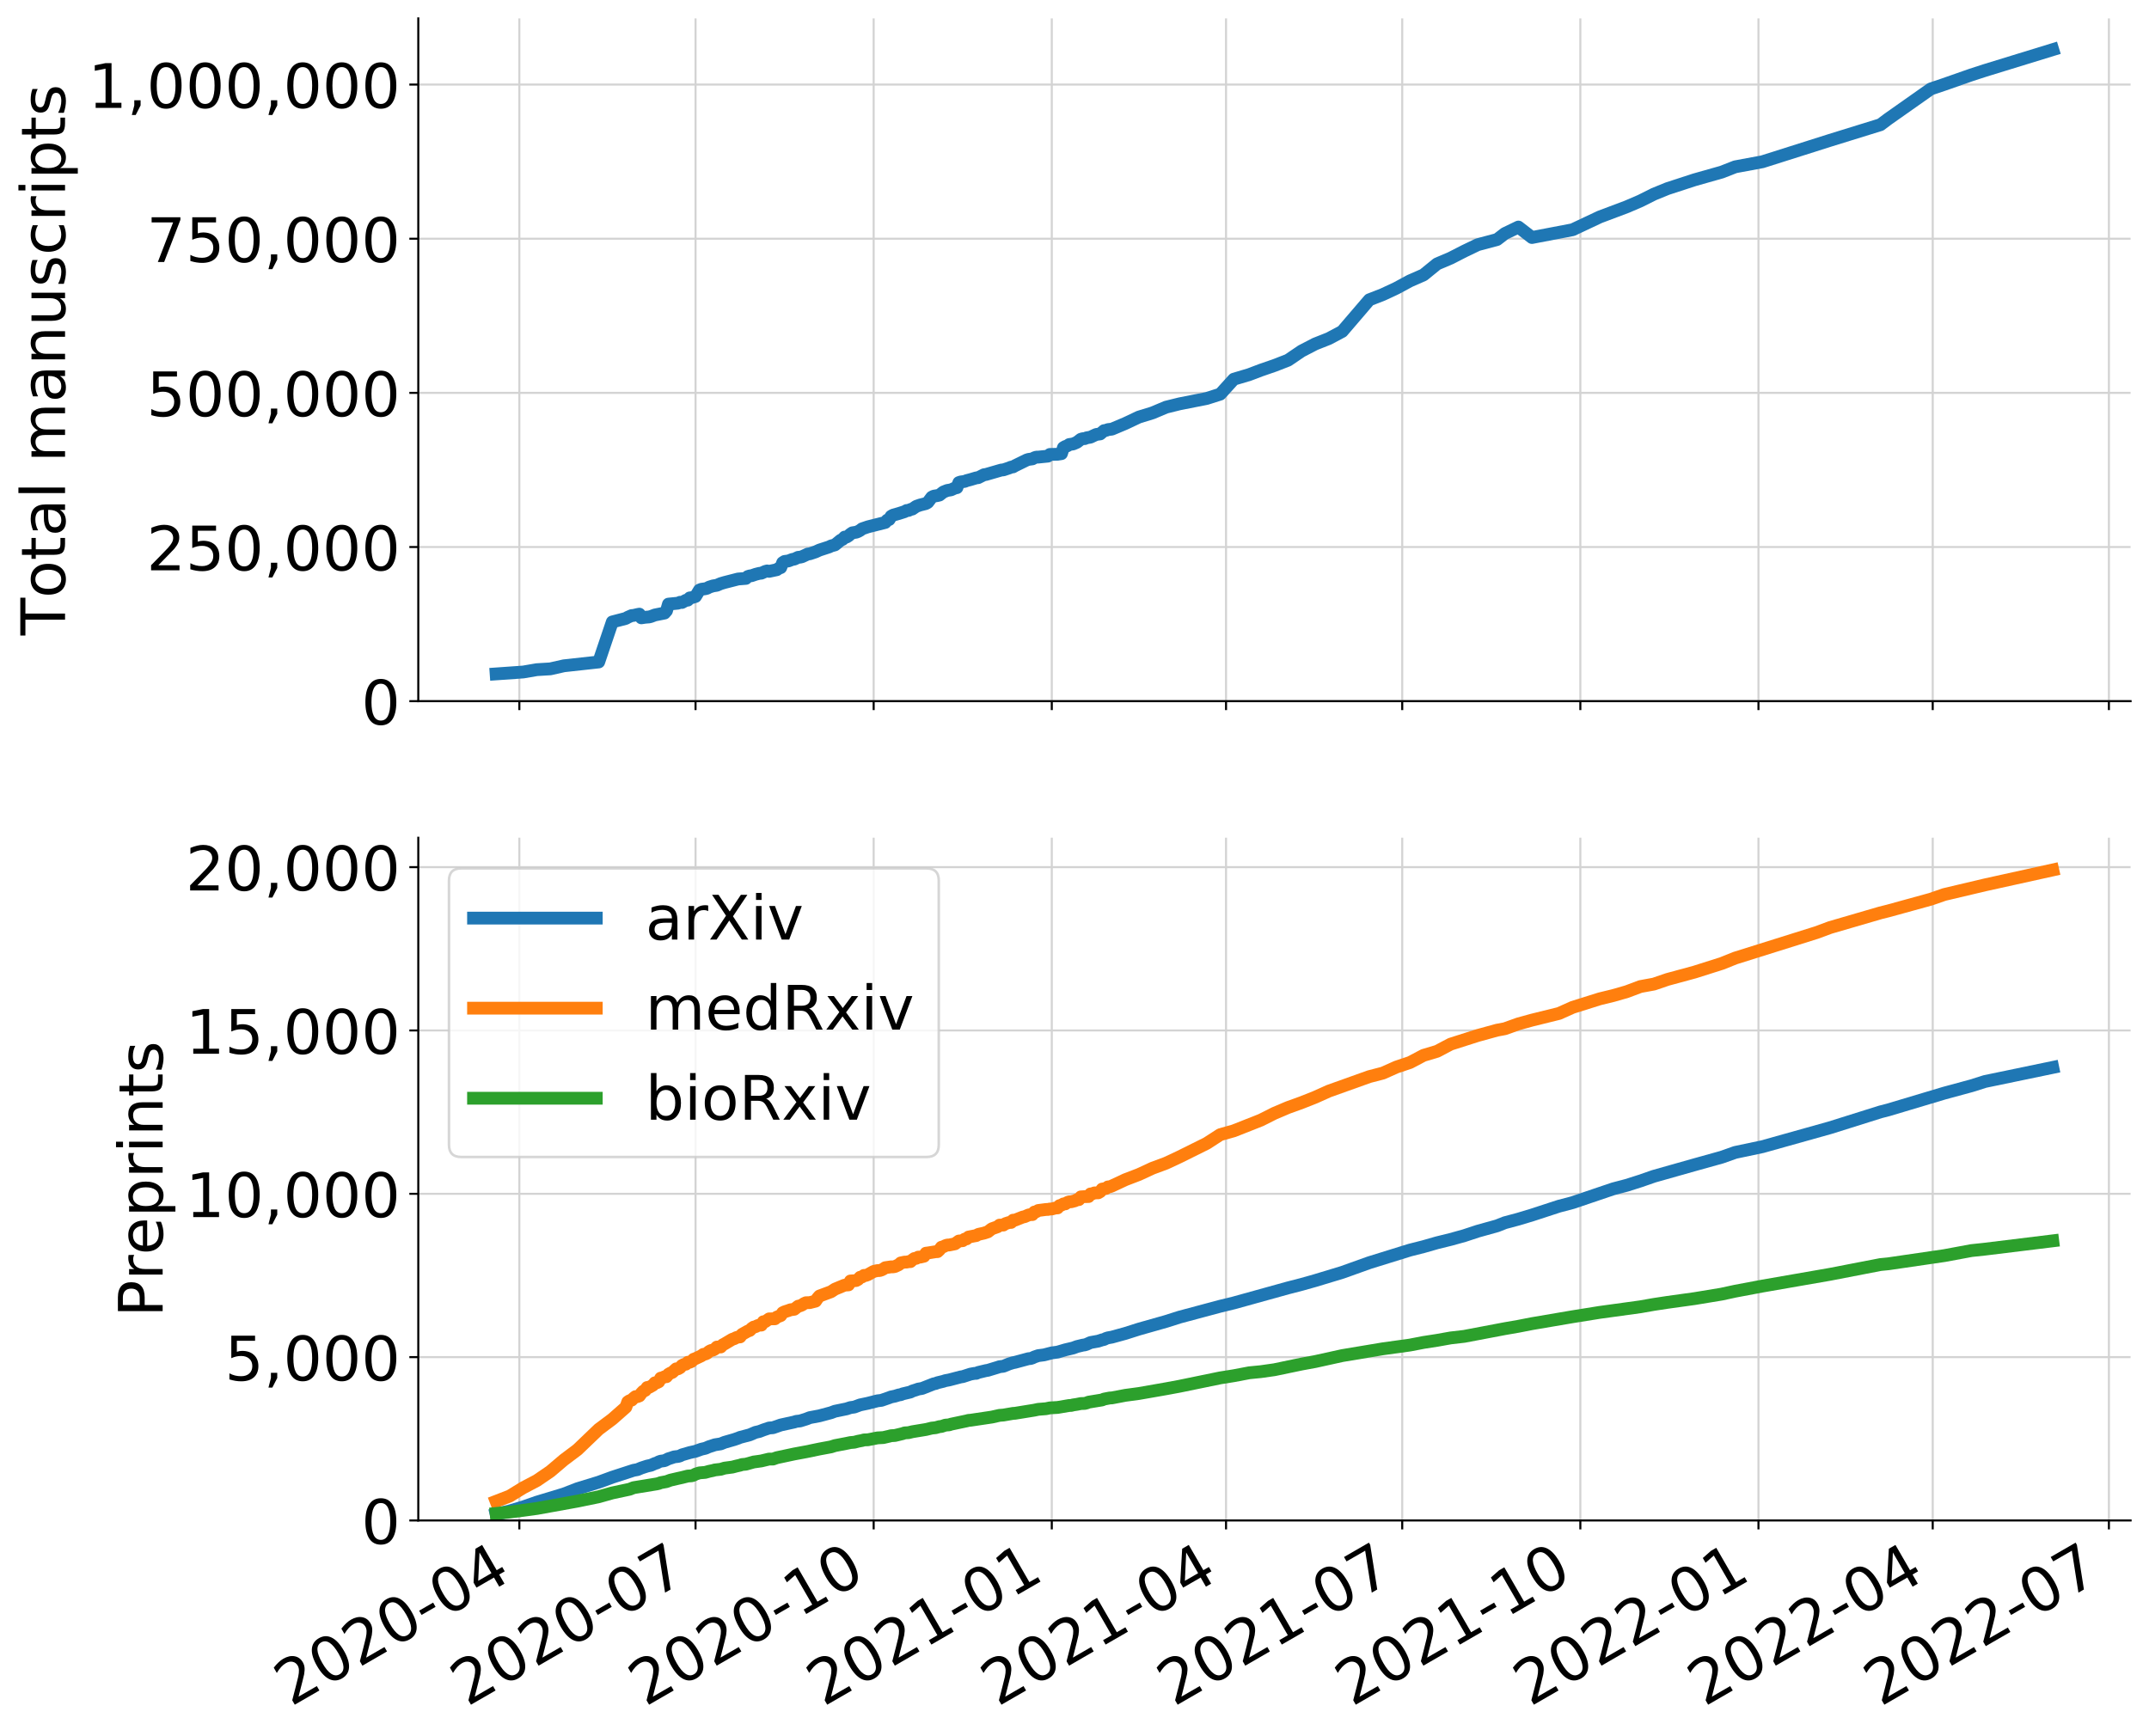 <?xml version="1.0" encoding="utf-8" standalone="no"?>
<!DOCTYPE svg PUBLIC "-//W3C//DTD SVG 1.1//EN"
  "http://www.w3.org/Graphics/SVG/1.1/DTD/svg11.dtd">
<!-- Created with matplotlib (https://matplotlib.org/) -->
<svg height="679.175pt" version="1.1" viewBox="0 0 840.372 679.175" width="840.372pt" xmlns="http://www.w3.org/2000/svg" xmlns:xlink="http://www.w3.org/1999/xlink">
 <defs>
  <style type="text/css">
*{stroke-linecap:butt;stroke-linejoin:round;}
  </style>
 </defs>
 <g id="figure_1">
  <g id="patch_1">
   <path d="M -0 679.175 
L 840.372 679.175 
L 840.372 0 
L -0 0 
z
" style="fill:#ffffff;"/>
  </g>
  <g id="axes_1">
   <g id="patch_2">
    <path d="M 163.572 274.255 
L 833.173 274.255 
L 833.173 7.2 
L 163.572 7.2 
z
" style="fill:#ffffff;"/>
   </g>
   <g id="matplotlib.axis_1">
    <g id="xtick_1">
     <g id="line2d_1">
      <path clip-path="url(#p0c1bbf676b)" d="M 203.094 274.255 
L 203.094 7.2 
" style="fill:none;stroke:#d3d3d3;stroke-linecap:square;stroke-width:0.8;"/>
     </g>
     <g id="line2d_2">
      <defs>
       <path d="M 0 0 
L 0 3.5 
" id="m438fd1703d" style="stroke:#000000;stroke-width:0.8;"/>
      </defs>
      <g>
       <use style="stroke:#000000;stroke-width:0.8;" x="203.094" xlink:href="#m438fd1703d" y="274.255"/>
      </g>
     </g>
    </g>
    <g id="xtick_2">
     <g id="line2d_3">
      <path clip-path="url(#p0c1bbf676b)" d="M 271.993 274.255 
L 271.993 7.2 
" style="fill:none;stroke:#d3d3d3;stroke-linecap:square;stroke-width:0.8;"/>
     </g>
     <g id="line2d_4">
      <g>
       <use style="stroke:#000000;stroke-width:0.8;" x="271.993" xlink:href="#m438fd1703d" y="274.255"/>
      </g>
     </g>
    </g>
    <g id="xtick_3">
     <g id="line2d_5">
      <path clip-path="url(#p0c1bbf676b)" d="M 341.648 274.255 
L 341.648 7.2 
" style="fill:none;stroke:#d3d3d3;stroke-linecap:square;stroke-width:0.8;"/>
     </g>
     <g id="line2d_6">
      <g>
       <use style="stroke:#000000;stroke-width:0.8;" x="341.648" xlink:href="#m438fd1703d" y="274.255"/>
      </g>
     </g>
    </g>
    <g id="xtick_4">
     <g id="line2d_7">
      <path clip-path="url(#p0c1bbf676b)" d="M 411.303 274.255 
L 411.303 7.2 
" style="fill:none;stroke:#d3d3d3;stroke-linecap:square;stroke-width:0.8;"/>
     </g>
     <g id="line2d_8">
      <g>
       <use style="stroke:#000000;stroke-width:0.8;" x="411.303" xlink:href="#m438fd1703d" y="274.255"/>
      </g>
     </g>
    </g>
    <g id="xtick_5">
     <g id="line2d_9">
      <path clip-path="url(#p0c1bbf676b)" d="M 479.444 274.255 
L 479.444 7.2 
" style="fill:none;stroke:#d3d3d3;stroke-linecap:square;stroke-width:0.8;"/>
     </g>
     <g id="line2d_10">
      <g>
       <use style="stroke:#000000;stroke-width:0.8;" x="479.444" xlink:href="#m438fd1703d" y="274.255"/>
      </g>
     </g>
    </g>
    <g id="xtick_6">
     <g id="line2d_11">
      <path clip-path="url(#p0c1bbf676b)" d="M 548.343 274.255 
L 548.343 7.2 
" style="fill:none;stroke:#d3d3d3;stroke-linecap:square;stroke-width:0.8;"/>
     </g>
     <g id="line2d_12">
      <g>
       <use style="stroke:#000000;stroke-width:0.8;" x="548.343" xlink:href="#m438fd1703d" y="274.255"/>
      </g>
     </g>
    </g>
    <g id="xtick_7">
     <g id="line2d_13">
      <path clip-path="url(#p0c1bbf676b)" d="M 617.998 274.255 
L 617.998 7.2 
" style="fill:none;stroke:#d3d3d3;stroke-linecap:square;stroke-width:0.8;"/>
     </g>
     <g id="line2d_14">
      <g>
       <use style="stroke:#000000;stroke-width:0.8;" x="617.998" xlink:href="#m438fd1703d" y="274.255"/>
      </g>
     </g>
    </g>
    <g id="xtick_8">
     <g id="line2d_15">
      <path clip-path="url(#p0c1bbf676b)" d="M 687.653 274.255 
L 687.653 7.2 
" style="fill:none;stroke:#d3d3d3;stroke-linecap:square;stroke-width:0.8;"/>
     </g>
     <g id="line2d_16">
      <g>
       <use style="stroke:#000000;stroke-width:0.8;" x="687.653" xlink:href="#m438fd1703d" y="274.255"/>
      </g>
     </g>
    </g>
    <g id="xtick_9">
     <g id="line2d_17">
      <path clip-path="url(#p0c1bbf676b)" d="M 755.794 274.255 
L 755.794 7.2 
" style="fill:none;stroke:#d3d3d3;stroke-linecap:square;stroke-width:0.8;"/>
     </g>
     <g id="line2d_18">
      <g>
       <use style="stroke:#000000;stroke-width:0.8;" x="755.794" xlink:href="#m438fd1703d" y="274.255"/>
      </g>
     </g>
    </g>
    <g id="xtick_10">
     <g id="line2d_19">
      <path clip-path="url(#p0c1bbf676b)" d="M 824.693 274.255 
L 824.693 7.2 
" style="fill:none;stroke:#d3d3d3;stroke-linecap:square;stroke-width:0.8;"/>
     </g>
     <g id="line2d_20">
      <g>
       <use style="stroke:#000000;stroke-width:0.8;" x="824.693" xlink:href="#m438fd1703d" y="274.255"/>
      </g>
     </g>
    </g>
   </g>
   <g id="matplotlib.axis_2">
    <g id="ytick_1">
     <g id="line2d_21">
      <path clip-path="url(#p0c1bbf676b)" d="M 163.572 274.255 
L 833.173 274.255 
" style="fill:none;stroke:#d3d3d3;stroke-linecap:square;stroke-width:0.8;"/>
     </g>
     <g id="line2d_22">
      <defs>
       <path d="M 0 0 
L -3.5 0 
" id="m7da8c2b7f4" style="stroke:#000000;stroke-width:0.8;"/>
      </defs>
      <g>
       <use style="stroke:#000000;stroke-width:0.8;" x="163.572" xlink:href="#m7da8c2b7f4" y="274.255"/>
      </g>
     </g>
     <g id="text_1">
      <!-- 0 -->
      <defs>
       <path d="M 31.781 66.406 
Q 24.172 66.406 20.328 58.906 
Q 16.5 51.422 16.5 36.375 
Q 16.5 21.391 20.328 13.891 
Q 24.172 6.391 31.781 6.391 
Q 39.453 6.391 43.281 13.891 
Q 47.125 21.391 47.125 36.375 
Q 47.125 51.422 43.281 58.906 
Q 39.453 66.406 31.781 66.406 
z
M 31.781 74.219 
Q 44.047 74.219 50.516 64.516 
Q 56.984 54.828 56.984 36.375 
Q 56.984 17.969 50.516 8.266 
Q 44.047 -1.422 31.781 -1.422 
Q 19.531 -1.422 13.062 8.266 
Q 6.594 17.969 6.594 36.375 
Q 6.594 54.828 13.062 64.516 
Q 19.531 74.219 31.781 74.219 
z
" id="DejaVuSans-48"/>
      </defs>
      <g transform="translate(141.303 283.373)scale(0.24 -0.24)">
       <use xlink:href="#DejaVuSans-48"/>
      </g>
     </g>
    </g>
    <g id="ytick_2">
     <g id="line2d_23">
      <path clip-path="url(#p0c1bbf676b)" d="M 163.572 213.959 
L 833.173 213.959 
" style="fill:none;stroke:#d3d3d3;stroke-linecap:square;stroke-width:0.8;"/>
     </g>
     <g id="line2d_24">
      <g>
       <use style="stroke:#000000;stroke-width:0.8;" x="163.572" xlink:href="#m7da8c2b7f4" y="213.959"/>
      </g>
     </g>
     <g id="text_2">
      <!-- 250,000 -->
      <defs>
       <path d="M 19.188 8.297 
L 53.609 8.297 
L 53.609 0 
L 7.328 0 
L 7.328 8.297 
Q 12.938 14.109 22.625 23.891 
Q 32.328 33.688 34.812 36.531 
Q 39.547 41.844 41.422 45.531 
Q 43.312 49.219 43.312 52.781 
Q 43.312 58.594 39.234 62.25 
Q 35.156 65.922 28.609 65.922 
Q 23.969 65.922 18.812 64.312 
Q 13.672 62.703 7.812 59.422 
L 7.812 69.391 
Q 13.766 71.781 18.938 73 
Q 24.125 74.219 28.422 74.219 
Q 39.75 74.219 46.484 68.547 
Q 53.219 62.891 53.219 53.422 
Q 53.219 48.922 51.531 44.891 
Q 49.859 40.875 45.406 35.406 
Q 44.188 33.984 37.641 27.219 
Q 31.109 20.453 19.188 8.297 
z
" id="DejaVuSans-50"/>
       <path d="M 10.797 72.906 
L 49.516 72.906 
L 49.516 64.594 
L 19.828 64.594 
L 19.828 46.734 
Q 21.969 47.469 24.109 47.828 
Q 26.266 48.188 28.422 48.188 
Q 40.625 48.188 47.75 41.5 
Q 54.891 34.812 54.891 23.391 
Q 54.891 11.625 47.562 5.094 
Q 40.234 -1.422 26.906 -1.422 
Q 22.312 -1.422 17.547 -0.641 
Q 12.797 0.141 7.719 1.703 
L 7.719 11.625 
Q 12.109 9.234 16.797 8.062 
Q 21.484 6.891 26.703 6.891 
Q 35.156 6.891 40.078 11.328 
Q 45.016 15.766 45.016 23.391 
Q 45.016 31 40.078 35.438 
Q 35.156 39.891 26.703 39.891 
Q 22.75 39.891 18.812 39.016 
Q 14.891 38.141 10.797 36.281 
z
" id="DejaVuSans-53"/>
       <path d="M 11.719 12.406 
L 22.016 12.406 
L 22.016 4 
L 14.016 -11.625 
L 7.719 -11.625 
L 11.719 4 
z
" id="DejaVuSans-44"/>
      </defs>
      <g transform="translate(57.325 223.078)scale(0.24 -0.24)">
       <use xlink:href="#DejaVuSans-50"/>
       <use x="63.623" xlink:href="#DejaVuSans-53"/>
       <use x="127.246" xlink:href="#DejaVuSans-48"/>
       <use x="190.869" xlink:href="#DejaVuSans-44"/>
       <use x="222.656" xlink:href="#DejaVuSans-48"/>
       <use x="286.279" xlink:href="#DejaVuSans-48"/>
       <use x="349.902" xlink:href="#DejaVuSans-48"/>
      </g>
     </g>
    </g>
    <g id="ytick_3">
     <g id="line2d_25">
      <path clip-path="url(#p0c1bbf676b)" d="M 163.572 153.664 
L 833.173 153.664 
" style="fill:none;stroke:#d3d3d3;stroke-linecap:square;stroke-width:0.8;"/>
     </g>
     <g id="line2d_26">
      <g>
       <use style="stroke:#000000;stroke-width:0.8;" x="163.572" xlink:href="#m7da8c2b7f4" y="153.664"/>
      </g>
     </g>
     <g id="text_3">
      <!-- 500,000 -->
      <g transform="translate(57.325 162.783)scale(0.24 -0.24)">
       <use xlink:href="#DejaVuSans-53"/>
       <use x="63.623" xlink:href="#DejaVuSans-48"/>
       <use x="127.246" xlink:href="#DejaVuSans-48"/>
       <use x="190.869" xlink:href="#DejaVuSans-44"/>
       <use x="222.656" xlink:href="#DejaVuSans-48"/>
       <use x="286.279" xlink:href="#DejaVuSans-48"/>
       <use x="349.902" xlink:href="#DejaVuSans-48"/>
      </g>
     </g>
    </g>
    <g id="ytick_4">
     <g id="line2d_27">
      <path clip-path="url(#p0c1bbf676b)" d="M 163.572 93.369 
L 833.173 93.369 
" style="fill:none;stroke:#d3d3d3;stroke-linecap:square;stroke-width:0.8;"/>
     </g>
     <g id="line2d_28">
      <g>
       <use style="stroke:#000000;stroke-width:0.8;" x="163.572" xlink:href="#m7da8c2b7f4" y="93.369"/>
      </g>
     </g>
     <g id="text_4">
      <!-- 750,000 -->
      <defs>
       <path d="M 8.203 72.906 
L 55.078 72.906 
L 55.078 68.703 
L 28.609 0 
L 18.312 0 
L 43.219 64.594 
L 8.203 64.594 
z
" id="DejaVuSans-55"/>
      </defs>
      <g transform="translate(57.325 102.487)scale(0.24 -0.24)">
       <use xlink:href="#DejaVuSans-55"/>
       <use x="63.623" xlink:href="#DejaVuSans-53"/>
       <use x="127.246" xlink:href="#DejaVuSans-48"/>
       <use x="190.869" xlink:href="#DejaVuSans-44"/>
       <use x="222.656" xlink:href="#DejaVuSans-48"/>
       <use x="286.279" xlink:href="#DejaVuSans-48"/>
       <use x="349.902" xlink:href="#DejaVuSans-48"/>
      </g>
     </g>
    </g>
    <g id="ytick_5">
     <g id="line2d_29">
      <path clip-path="url(#p0c1bbf676b)" d="M 163.572 33.074 
L 833.173 33.074 
" style="fill:none;stroke:#d3d3d3;stroke-linecap:square;stroke-width:0.8;"/>
     </g>
     <g id="line2d_30">
      <g>
       <use style="stroke:#000000;stroke-width:0.8;" x="163.572" xlink:href="#m7da8c2b7f4" y="33.074"/>
      </g>
     </g>
     <g id="text_5">
      <!-- 1,000,000 -->
      <defs>
       <path d="M 12.406 8.297 
L 28.516 8.297 
L 28.516 63.922 
L 10.984 60.406 
L 10.984 69.391 
L 28.422 72.906 
L 38.281 72.906 
L 38.281 8.297 
L 54.391 8.297 
L 54.391 0 
L 12.406 0 
z
" id="DejaVuSans-49"/>
      </defs>
      <g transform="translate(34.428 42.192)scale(0.24 -0.24)">
       <use xlink:href="#DejaVuSans-49"/>
       <use x="63.623" xlink:href="#DejaVuSans-44"/>
       <use x="95.41" xlink:href="#DejaVuSans-48"/>
       <use x="159.033" xlink:href="#DejaVuSans-48"/>
       <use x="222.656" xlink:href="#DejaVuSans-48"/>
       <use x="286.279" xlink:href="#DejaVuSans-44"/>
       <use x="318.066" xlink:href="#DejaVuSans-48"/>
       <use x="381.689" xlink:href="#DejaVuSans-48"/>
       <use x="445.312" xlink:href="#DejaVuSans-48"/>
      </g>
     </g>
    </g>
    <g id="text_6">
     <!-- Total manuscripts -->
     <defs>
      <path d="M -0.297 72.906 
L 61.375 72.906 
L 61.375 64.594 
L 35.5 64.594 
L 35.5 0 
L 25.594 0 
L 25.594 64.594 
L -0.297 64.594 
z
" id="DejaVuSans-84"/>
      <path d="M 30.609 48.391 
Q 23.391 48.391 19.188 42.75 
Q 14.984 37.109 14.984 27.297 
Q 14.984 17.484 19.156 11.844 
Q 23.344 6.203 30.609 6.203 
Q 37.797 6.203 41.984 11.859 
Q 46.188 17.531 46.188 27.297 
Q 46.188 37.016 41.984 42.703 
Q 37.797 48.391 30.609 48.391 
z
M 30.609 56 
Q 42.328 56 49.016 48.375 
Q 55.719 40.766 55.719 27.297 
Q 55.719 13.875 49.016 6.219 
Q 42.328 -1.422 30.609 -1.422 
Q 18.844 -1.422 12.172 6.219 
Q 5.516 13.875 5.516 27.297 
Q 5.516 40.766 12.172 48.375 
Q 18.844 56 30.609 56 
z
" id="DejaVuSans-111"/>
      <path d="M 18.312 70.219 
L 18.312 54.688 
L 36.812 54.688 
L 36.812 47.703 
L 18.312 47.703 
L 18.312 18.016 
Q 18.312 11.328 20.141 9.422 
Q 21.969 7.516 27.594 7.516 
L 36.812 7.516 
L 36.812 0 
L 27.594 0 
Q 17.188 0 13.234 3.875 
Q 9.281 7.766 9.281 18.016 
L 9.281 47.703 
L 2.688 47.703 
L 2.688 54.688 
L 9.281 54.688 
L 9.281 70.219 
z
" id="DejaVuSans-116"/>
      <path d="M 34.281 27.484 
Q 23.391 27.484 19.188 25 
Q 14.984 22.516 14.984 16.5 
Q 14.984 11.719 18.141 8.906 
Q 21.297 6.109 26.703 6.109 
Q 34.188 6.109 38.703 11.406 
Q 43.219 16.703 43.219 25.484 
L 43.219 27.484 
z
M 52.203 31.203 
L 52.203 0 
L 43.219 0 
L 43.219 8.297 
Q 40.141 3.328 35.547 0.953 
Q 30.953 -1.422 24.312 -1.422 
Q 15.922 -1.422 10.953 3.297 
Q 6 8.016 6 15.922 
Q 6 25.141 12.172 29.828 
Q 18.359 34.516 30.609 34.516 
L 43.219 34.516 
L 43.219 35.406 
Q 43.219 41.609 39.141 45 
Q 35.062 48.391 27.688 48.391 
Q 23 48.391 18.547 47.266 
Q 14.109 46.141 10.016 43.891 
L 10.016 52.203 
Q 14.938 54.109 19.578 55.047 
Q 24.219 56 28.609 56 
Q 40.484 56 46.344 49.844 
Q 52.203 43.703 52.203 31.203 
z
" id="DejaVuSans-97"/>
      <path d="M 9.422 75.984 
L 18.406 75.984 
L 18.406 0 
L 9.422 0 
z
" id="DejaVuSans-108"/>
      <path id="DejaVuSans-32"/>
      <path d="M 52 44.188 
Q 55.375 50.25 60.062 53.125 
Q 64.75 56 71.094 56 
Q 79.641 56 84.281 50.016 
Q 88.922 44.047 88.922 33.016 
L 88.922 0 
L 79.891 0 
L 79.891 32.719 
Q 79.891 40.578 77.094 44.375 
Q 74.312 48.188 68.609 48.188 
Q 61.625 48.188 57.562 43.547 
Q 53.516 38.922 53.516 30.906 
L 53.516 0 
L 44.484 0 
L 44.484 32.719 
Q 44.484 40.625 41.703 44.406 
Q 38.922 48.188 33.109 48.188 
Q 26.219 48.188 22.156 43.531 
Q 18.109 38.875 18.109 30.906 
L 18.109 0 
L 9.078 0 
L 9.078 54.688 
L 18.109 54.688 
L 18.109 46.188 
Q 21.188 51.219 25.484 53.609 
Q 29.781 56 35.688 56 
Q 41.656 56 45.828 52.969 
Q 50 49.953 52 44.188 
z
" id="DejaVuSans-109"/>
      <path d="M 54.891 33.016 
L 54.891 0 
L 45.906 0 
L 45.906 32.719 
Q 45.906 40.484 42.875 44.328 
Q 39.844 48.188 33.797 48.188 
Q 26.516 48.188 22.312 43.547 
Q 18.109 38.922 18.109 30.906 
L 18.109 0 
L 9.078 0 
L 9.078 54.688 
L 18.109 54.688 
L 18.109 46.188 
Q 21.344 51.125 25.703 53.562 
Q 30.078 56 35.797 56 
Q 45.219 56 50.047 50.172 
Q 54.891 44.344 54.891 33.016 
z
" id="DejaVuSans-110"/>
      <path d="M 8.5 21.578 
L 8.5 54.688 
L 17.484 54.688 
L 17.484 21.922 
Q 17.484 14.156 20.5 10.266 
Q 23.531 6.391 29.594 6.391 
Q 36.859 6.391 41.078 11.031 
Q 45.312 15.672 45.312 23.688 
L 45.312 54.688 
L 54.297 54.688 
L 54.297 0 
L 45.312 0 
L 45.312 8.406 
Q 42.047 3.422 37.719 1 
Q 33.406 -1.422 27.688 -1.422 
Q 18.266 -1.422 13.375 4.438 
Q 8.5 10.297 8.5 21.578 
z
M 31.109 56 
z
" id="DejaVuSans-117"/>
      <path d="M 44.281 53.078 
L 44.281 44.578 
Q 40.484 46.531 36.375 47.5 
Q 32.281 48.484 27.875 48.484 
Q 21.188 48.484 17.844 46.438 
Q 14.5 44.391 14.5 40.281 
Q 14.5 37.156 16.891 35.375 
Q 19.281 33.594 26.516 31.984 
L 29.594 31.297 
Q 39.156 29.25 43.188 25.516 
Q 47.219 21.781 47.219 15.094 
Q 47.219 7.469 41.188 3.016 
Q 35.156 -1.422 24.609 -1.422 
Q 20.219 -1.422 15.453 -0.562 
Q 10.688 0.297 5.422 2 
L 5.422 11.281 
Q 10.406 8.688 15.234 7.391 
Q 20.062 6.109 24.812 6.109 
Q 31.156 6.109 34.562 8.281 
Q 37.984 10.453 37.984 14.406 
Q 37.984 18.062 35.516 20.016 
Q 33.062 21.969 24.703 23.781 
L 21.578 24.516 
Q 13.234 26.266 9.516 29.906 
Q 5.812 33.547 5.812 39.891 
Q 5.812 47.609 11.281 51.797 
Q 16.75 56 26.812 56 
Q 31.781 56 36.172 55.266 
Q 40.578 54.547 44.281 53.078 
z
" id="DejaVuSans-115"/>
      <path d="M 48.781 52.594 
L 48.781 44.188 
Q 44.969 46.297 41.141 47.344 
Q 37.312 48.391 33.406 48.391 
Q 24.656 48.391 19.812 42.844 
Q 14.984 37.312 14.984 27.297 
Q 14.984 17.281 19.812 11.734 
Q 24.656 6.203 33.406 6.203 
Q 37.312 6.203 41.141 7.25 
Q 44.969 8.297 48.781 10.406 
L 48.781 2.094 
Q 45.016 0.344 40.984 -0.531 
Q 36.969 -1.422 32.422 -1.422 
Q 20.062 -1.422 12.781 6.344 
Q 5.516 14.109 5.516 27.297 
Q 5.516 40.672 12.859 48.328 
Q 20.219 56 33.016 56 
Q 37.156 56 41.109 55.141 
Q 45.062 54.297 48.781 52.594 
z
" id="DejaVuSans-99"/>
      <path d="M 41.109 46.297 
Q 39.594 47.172 37.812 47.578 
Q 36.031 48 33.891 48 
Q 26.266 48 22.188 43.047 
Q 18.109 38.094 18.109 28.812 
L 18.109 0 
L 9.078 0 
L 9.078 54.688 
L 18.109 54.688 
L 18.109 46.188 
Q 20.953 51.172 25.484 53.578 
Q 30.031 56 36.531 56 
Q 37.453 56 38.578 55.875 
Q 39.703 55.766 41.062 55.516 
z
" id="DejaVuSans-114"/>
      <path d="M 9.422 54.688 
L 18.406 54.688 
L 18.406 0 
L 9.422 0 
z
M 9.422 75.984 
L 18.406 75.984 
L 18.406 64.594 
L 9.422 64.594 
z
" id="DejaVuSans-105"/>
      <path d="M 18.109 8.203 
L 18.109 -20.797 
L 9.078 -20.797 
L 9.078 54.688 
L 18.109 54.688 
L 18.109 46.391 
Q 20.953 51.266 25.266 53.625 
Q 29.594 56 35.594 56 
Q 45.562 56 51.781 48.094 
Q 58.016 40.188 58.016 27.297 
Q 58.016 14.406 51.781 6.484 
Q 45.562 -1.422 35.594 -1.422 
Q 29.594 -1.422 25.266 0.953 
Q 20.953 3.328 18.109 8.203 
z
M 48.688 27.297 
Q 48.688 37.203 44.609 42.844 
Q 40.531 48.484 33.406 48.484 
Q 26.266 48.484 22.188 42.844 
Q 18.109 37.203 18.109 27.297 
Q 18.109 17.391 22.188 11.75 
Q 26.266 6.109 33.406 6.109 
Q 40.531 6.109 44.609 11.75 
Q 48.688 17.391 48.688 27.297 
z
" id="DejaVuSans-112"/>
     </defs>
     <g transform="translate(25.436 248.515)rotate(-90)scale(0.24 -0.24)">
      <use xlink:href="#DejaVuSans-84"/>
      <use x="60.818" xlink:href="#DejaVuSans-111"/>
      <use x="122" xlink:href="#DejaVuSans-116"/>
      <use x="161.209" xlink:href="#DejaVuSans-97"/>
      <use x="222.488" xlink:href="#DejaVuSans-108"/>
      <use x="250.271" xlink:href="#DejaVuSans-32"/>
      <use x="282.059" xlink:href="#DejaVuSans-109"/>
      <use x="379.471" xlink:href="#DejaVuSans-97"/>
      <use x="440.75" xlink:href="#DejaVuSans-110"/>
      <use x="504.129" xlink:href="#DejaVuSans-117"/>
      <use x="567.508" xlink:href="#DejaVuSans-115"/>
      <use x="619.607" xlink:href="#DejaVuSans-99"/>
      <use x="674.588" xlink:href="#DejaVuSans-114"/>
      <use x="715.701" xlink:href="#DejaVuSans-105"/>
      <use x="743.484" xlink:href="#DejaVuSans-112"/>
      <use x="806.961" xlink:href="#DejaVuSans-116"/>
      <use x="846.17" xlink:href="#DejaVuSans-115"/>
     </g>
    </g>
   </g>
   <g id="line2d_31">
    <path clip-path="url(#p0c1bbf676b)" d="M 194.009 263.59 
L 204.609 262.847 
L 209.908 261.936 
L 215.208 261.617 
L 220.508 260.419 
L 234.136 258.922 
L 239.436 243.265 
L 244.736 241.887 
L 245.493 241.438 
L 247.008 240.777 
L 247.765 240.716 
L 249.279 240.361 
L 250.036 240.222 
L 250.793 241.659 
L 252.307 241.434 
L 253.822 241.313 
L 254.579 241.114 
L 256.093 240.539 
L 259.879 239.789 
L 260.636 238.916 
L 261.393 236.294 
L 265.178 235.92 
L 265.936 235.58 
L 266.693 235.646 
L 268.207 234.811 
L 268.964 234.741 
L 269.721 233.864 
L 270.478 233.779 
L 271.993 233.297 
L 273.507 230.805 
L 274.264 230.491 
L 275.778 230.281 
L 276.535 230.085 
L 277.292 229.653 
L 278.807 229.171 
L 280.321 228.928 
L 281.835 228.274 
L 283.349 227.825 
L 288.649 226.47 
L 291.678 226.237 
L 292.435 225.503 
L 293.192 225.264 
L 293.949 225.169 
L 295.463 224.642 
L 296.978 224.255 
L 297.735 224.187 
L 299.249 223.509 
L 300.006 223.309 
L 300.763 223.477 
L 303.792 222.833 
L 304.549 222.274 
L 305.306 222.019 
L 306.063 220.073 
L 306.82 219.6 
L 308.335 219.399 
L 309.849 218.809 
L 310.606 218.705 
L 312.12 217.991 
L 312.877 217.93 
L 313.634 217.75 
L 315.906 216.691 
L 316.663 216.612 
L 318.934 215.849 
L 320.448 215.152 
L 324.234 213.92 
L 324.991 213.542 
L 326.505 213.126 
L 328.777 211.274 
L 329.534 210.941 
L 330.291 210.083 
L 331.048 210.058 
L 331.805 209.579 
L 332.562 208.911 
L 333.32 208.403 
L 334.834 208.163 
L 335.591 207.865 
L 336.348 207.443 
L 337.105 206.851 
L 339.377 206.07 
L 346.191 204.354 
L 346.948 203.445 
L 347.705 203.217 
L 348.462 201.944 
L 349.219 201.498 
L 351.491 200.851 
L 353.762 200.126 
L 354.519 199.681 
L 355.276 199.651 
L 356.033 199.288 
L 356.79 199.099 
L 358.305 198.054 
L 359.819 197.526 
L 362.09 196.952 
L 362.847 196.488 
L 364.362 194.472 
L 365.119 194.072 
L 366.633 193.825 
L 367.39 193.632 
L 368.904 192.438 
L 370.419 191.84 
L 371.933 191.587 
L 373.447 190.885 
L 374.204 190.744 
L 374.961 188.755 
L 375.718 188.503 
L 377.233 188.302 
L 377.99 187.991 
L 379.504 187.595 
L 381.775 186.916 
L 382.533 186.829 
L 384.804 185.684 
L 385.561 185.585 
L 390.861 184.051 
L 391.618 183.838 
L 392.375 183.789 
L 394.647 183.029 
L 395.404 182.708 
L 396.161 182.612 
L 396.918 182.168 
L 401.461 179.937 
L 402.218 179.691 
L 403.732 179.478 
L 404.489 179.058 
L 405.246 178.807 
L 406.003 178.797 
L 409.789 178.414 
L 410.546 177.754 
L 413.575 177.679 
L 415.089 177.441 
L 415.846 175.091 
L 416.603 174.648 
L 417.36 174.401 
L 418.117 173.876 
L 419.632 173.648 
L 421.146 172.996 
L 422.66 171.82 
L 423.417 171.594 
L 424.174 171.561 
L 424.932 171.249 
L 426.446 170.987 
L 427.96 170.262 
L 428.717 169.929 
L 430.231 169.721 
L 431.746 168.431 
L 432.503 168.348 
L 433.26 168.027 
L 434.774 167.862 
L 440.074 165.631 
L 445.374 163.126 
L 450.674 161.498 
L 455.974 159.266 
L 461.273 157.952 
L 471.873 155.858 
L 477.173 154.169 
L 482.473 148.32 
L 488.53 146.513 
L 493.073 144.785 
L 498.373 142.955 
L 503.672 140.899 
L 508.972 137.302 
L 514.272 134.55 
L 519.572 132.45 
L 524.872 129.639 
L 535.472 117.264 
L 540.771 115.196 
L 546.071 112.719 
L 551.371 109.855 
L 556.671 107.532 
L 561.971 103.22 
L 567.271 100.968 
L 572.571 98.252 
L 577.87 95.708 
L 585.442 93.683 
L 588.47 91.355 
L 593.77 88.804 
L 599.07 92.901 
L 614.97 89.861 
L 625.569 84.863 
L 636.169 80.871 
L 641.469 78.595 
L 646.769 75.937 
L 652.069 73.775 
L 662.668 70.319 
L 673.268 67.32 
L 678.568 65.247 
L 689.168 63.278 
L 715.667 54.877 
L 735.352 48.782 
L 738.381 46.51 
L 755.037 34.782 
L 760.337 32.988 
L 770.937 29.271 
L 776.237 27.554 
L 802.736 19.409 
L 802.736 19.409 
" style="fill:none;stroke:#1f77b4;stroke-linecap:square;stroke-width:5;"/>
   </g>
   <g id="patch_3">
    <path d="M 163.572 274.255 
L 163.572 7.2 
" style="fill:none;stroke:#000000;stroke-linecap:square;stroke-linejoin:miter;stroke-width:0.8;"/>
   </g>
   <g id="patch_4">
    <path d="M 163.572 274.255 
L 833.173 274.255 
" style="fill:none;stroke:#000000;stroke-linecap:square;stroke-linejoin:miter;stroke-width:0.8;"/>
   </g>
  </g>
  <g id="axes_2">
   <g id="patch_5">
    <path d="M 163.572 594.72 
L 833.173 594.72 
L 833.173 327.665 
L 163.572 327.665 
z
" style="fill:#ffffff;"/>
   </g>
   <g id="matplotlib.axis_3">
    <g id="xtick_11">
     <g id="line2d_32">
      <path clip-path="url(#p6ced33d7ed)" d="M 203.094 594.72 
L 203.094 327.665 
" style="fill:none;stroke:#d3d3d3;stroke-linecap:square;stroke-width:0.8;"/>
     </g>
     <g id="line2d_33">
      <g>
       <use style="stroke:#000000;stroke-width:0.8;" x="203.094" xlink:href="#m438fd1703d" y="594.72"/>
      </g>
     </g>
     <g id="text_7">
      <!-- 2020-04 -->
      <defs>
       <path d="M 4.891 31.391 
L 31.203 31.391 
L 31.203 23.391 
L 4.891 23.391 
z
" id="DejaVuSans-45"/>
       <path d="M 37.797 64.312 
L 12.891 25.391 
L 37.797 25.391 
z
M 35.203 72.906 
L 47.609 72.906 
L 47.609 25.391 
L 58.016 25.391 
L 58.016 17.188 
L 47.609 17.188 
L 47.609 0 
L 37.797 0 
L 37.797 17.188 
L 4.891 17.188 
L 4.891 26.703 
z
" id="DejaVuSans-52"/>
      </defs>
      <g transform="translate(113.755 667.652)rotate(-30)scale(0.24 -0.24)">
       <use xlink:href="#DejaVuSans-50"/>
       <use x="63.623" xlink:href="#DejaVuSans-48"/>
       <use x="127.246" xlink:href="#DejaVuSans-50"/>
       <use x="190.869" xlink:href="#DejaVuSans-48"/>
       <use x="254.492" xlink:href="#DejaVuSans-45"/>
       <use x="290.576" xlink:href="#DejaVuSans-48"/>
       <use x="354.199" xlink:href="#DejaVuSans-52"/>
      </g>
     </g>
    </g>
    <g id="xtick_12">
     <g id="line2d_34">
      <path clip-path="url(#p6ced33d7ed)" d="M 271.993 594.72 
L 271.993 327.665 
" style="fill:none;stroke:#d3d3d3;stroke-linecap:square;stroke-width:0.8;"/>
     </g>
     <g id="line2d_35">
      <g>
       <use style="stroke:#000000;stroke-width:0.8;" x="271.993" xlink:href="#m438fd1703d" y="594.72"/>
      </g>
     </g>
     <g id="text_8">
      <!-- 2020-07 -->
      <g transform="translate(182.653 667.652)rotate(-30)scale(0.24 -0.24)">
       <use xlink:href="#DejaVuSans-50"/>
       <use x="63.623" xlink:href="#DejaVuSans-48"/>
       <use x="127.246" xlink:href="#DejaVuSans-50"/>
       <use x="190.869" xlink:href="#DejaVuSans-48"/>
       <use x="254.492" xlink:href="#DejaVuSans-45"/>
       <use x="290.576" xlink:href="#DejaVuSans-48"/>
       <use x="354.199" xlink:href="#DejaVuSans-55"/>
      </g>
     </g>
    </g>
    <g id="xtick_13">
     <g id="line2d_36">
      <path clip-path="url(#p6ced33d7ed)" d="M 341.648 594.72 
L 341.648 327.665 
" style="fill:none;stroke:#d3d3d3;stroke-linecap:square;stroke-width:0.8;"/>
     </g>
     <g id="line2d_37">
      <g>
       <use style="stroke:#000000;stroke-width:0.8;" x="341.648" xlink:href="#m438fd1703d" y="594.72"/>
      </g>
     </g>
     <g id="text_9">
      <!-- 2020-10 -->
      <g transform="translate(252.308 667.652)rotate(-30)scale(0.24 -0.24)">
       <use xlink:href="#DejaVuSans-50"/>
       <use x="63.623" xlink:href="#DejaVuSans-48"/>
       <use x="127.246" xlink:href="#DejaVuSans-50"/>
       <use x="190.869" xlink:href="#DejaVuSans-48"/>
       <use x="254.492" xlink:href="#DejaVuSans-45"/>
       <use x="290.576" xlink:href="#DejaVuSans-49"/>
       <use x="354.199" xlink:href="#DejaVuSans-48"/>
      </g>
     </g>
    </g>
    <g id="xtick_14">
     <g id="line2d_38">
      <path clip-path="url(#p6ced33d7ed)" d="M 411.303 594.72 
L 411.303 327.665 
" style="fill:none;stroke:#d3d3d3;stroke-linecap:square;stroke-width:0.8;"/>
     </g>
     <g id="line2d_39">
      <g>
       <use style="stroke:#000000;stroke-width:0.8;" x="411.303" xlink:href="#m438fd1703d" y="594.72"/>
      </g>
     </g>
     <g id="text_10">
      <!-- 2021-01 -->
      <g transform="translate(321.964 667.652)rotate(-30)scale(0.24 -0.24)">
       <use xlink:href="#DejaVuSans-50"/>
       <use x="63.623" xlink:href="#DejaVuSans-48"/>
       <use x="127.246" xlink:href="#DejaVuSans-50"/>
       <use x="190.869" xlink:href="#DejaVuSans-49"/>
       <use x="254.492" xlink:href="#DejaVuSans-45"/>
       <use x="290.576" xlink:href="#DejaVuSans-48"/>
       <use x="354.199" xlink:href="#DejaVuSans-49"/>
      </g>
     </g>
    </g>
    <g id="xtick_15">
     <g id="line2d_40">
      <path clip-path="url(#p6ced33d7ed)" d="M 479.444 594.72 
L 479.444 327.665 
" style="fill:none;stroke:#d3d3d3;stroke-linecap:square;stroke-width:0.8;"/>
     </g>
     <g id="line2d_41">
      <g>
       <use style="stroke:#000000;stroke-width:0.8;" x="479.444" xlink:href="#m438fd1703d" y="594.72"/>
      </g>
     </g>
     <g id="text_11">
      <!-- 2021-04 -->
      <g transform="translate(390.105 667.652)rotate(-30)scale(0.24 -0.24)">
       <use xlink:href="#DejaVuSans-50"/>
       <use x="63.623" xlink:href="#DejaVuSans-48"/>
       <use x="127.246" xlink:href="#DejaVuSans-50"/>
       <use x="190.869" xlink:href="#DejaVuSans-49"/>
       <use x="254.492" xlink:href="#DejaVuSans-45"/>
       <use x="290.576" xlink:href="#DejaVuSans-48"/>
       <use x="354.199" xlink:href="#DejaVuSans-52"/>
      </g>
     </g>
    </g>
    <g id="xtick_16">
     <g id="line2d_42">
      <path clip-path="url(#p6ced33d7ed)" d="M 548.343 594.72 
L 548.343 327.665 
" style="fill:none;stroke:#d3d3d3;stroke-linecap:square;stroke-width:0.8;"/>
     </g>
     <g id="line2d_43">
      <g>
       <use style="stroke:#000000;stroke-width:0.8;" x="548.343" xlink:href="#m438fd1703d" y="594.72"/>
      </g>
     </g>
     <g id="text_12">
      <!-- 2021-07 -->
      <g transform="translate(459.003 667.652)rotate(-30)scale(0.24 -0.24)">
       <use xlink:href="#DejaVuSans-50"/>
       <use x="63.623" xlink:href="#DejaVuSans-48"/>
       <use x="127.246" xlink:href="#DejaVuSans-50"/>
       <use x="190.869" xlink:href="#DejaVuSans-49"/>
       <use x="254.492" xlink:href="#DejaVuSans-45"/>
       <use x="290.576" xlink:href="#DejaVuSans-48"/>
       <use x="354.199" xlink:href="#DejaVuSans-55"/>
      </g>
     </g>
    </g>
    <g id="xtick_17">
     <g id="line2d_44">
      <path clip-path="url(#p6ced33d7ed)" d="M 617.998 594.72 
L 617.998 327.665 
" style="fill:none;stroke:#d3d3d3;stroke-linecap:square;stroke-width:0.8;"/>
     </g>
     <g id="line2d_45">
      <g>
       <use style="stroke:#000000;stroke-width:0.8;" x="617.998" xlink:href="#m438fd1703d" y="594.72"/>
      </g>
     </g>
     <g id="text_13">
      <!-- 2021-10 -->
      <g transform="translate(528.658 667.652)rotate(-30)scale(0.24 -0.24)">
       <use xlink:href="#DejaVuSans-50"/>
       <use x="63.623" xlink:href="#DejaVuSans-48"/>
       <use x="127.246" xlink:href="#DejaVuSans-50"/>
       <use x="190.869" xlink:href="#DejaVuSans-49"/>
       <use x="254.492" xlink:href="#DejaVuSans-45"/>
       <use x="290.576" xlink:href="#DejaVuSans-49"/>
       <use x="354.199" xlink:href="#DejaVuSans-48"/>
      </g>
     </g>
    </g>
    <g id="xtick_18">
     <g id="line2d_46">
      <path clip-path="url(#p6ced33d7ed)" d="M 687.653 594.72 
L 687.653 327.665 
" style="fill:none;stroke:#d3d3d3;stroke-linecap:square;stroke-width:0.8;"/>
     </g>
     <g id="line2d_47">
      <g>
       <use style="stroke:#000000;stroke-width:0.8;" x="687.653" xlink:href="#m438fd1703d" y="594.72"/>
      </g>
     </g>
     <g id="text_14">
      <!-- 2022-01 -->
      <g transform="translate(598.314 667.652)rotate(-30)scale(0.24 -0.24)">
       <use xlink:href="#DejaVuSans-50"/>
       <use x="63.623" xlink:href="#DejaVuSans-48"/>
       <use x="127.246" xlink:href="#DejaVuSans-50"/>
       <use x="190.869" xlink:href="#DejaVuSans-50"/>
       <use x="254.492" xlink:href="#DejaVuSans-45"/>
       <use x="290.576" xlink:href="#DejaVuSans-48"/>
       <use x="354.199" xlink:href="#DejaVuSans-49"/>
      </g>
     </g>
    </g>
    <g id="xtick_19">
     <g id="line2d_48">
      <path clip-path="url(#p6ced33d7ed)" d="M 755.794 594.72 
L 755.794 327.665 
" style="fill:none;stroke:#d3d3d3;stroke-linecap:square;stroke-width:0.8;"/>
     </g>
     <g id="line2d_49">
      <g>
       <use style="stroke:#000000;stroke-width:0.8;" x="755.794" xlink:href="#m438fd1703d" y="594.72"/>
      </g>
     </g>
     <g id="text_15">
      <!-- 2022-04 -->
      <g transform="translate(666.455 667.652)rotate(-30)scale(0.24 -0.24)">
       <use xlink:href="#DejaVuSans-50"/>
       <use x="63.623" xlink:href="#DejaVuSans-48"/>
       <use x="127.246" xlink:href="#DejaVuSans-50"/>
       <use x="190.869" xlink:href="#DejaVuSans-50"/>
       <use x="254.492" xlink:href="#DejaVuSans-45"/>
       <use x="290.576" xlink:href="#DejaVuSans-48"/>
       <use x="354.199" xlink:href="#DejaVuSans-52"/>
      </g>
     </g>
    </g>
    <g id="xtick_20">
     <g id="line2d_50">
      <path clip-path="url(#p6ced33d7ed)" d="M 824.693 594.72 
L 824.693 327.665 
" style="fill:none;stroke:#d3d3d3;stroke-linecap:square;stroke-width:0.8;"/>
     </g>
     <g id="line2d_51">
      <g>
       <use style="stroke:#000000;stroke-width:0.8;" x="824.693" xlink:href="#m438fd1703d" y="594.72"/>
      </g>
     </g>
     <g id="text_16">
      <!-- 2022-07 -->
      <g transform="translate(735.353 667.652)rotate(-30)scale(0.24 -0.24)">
       <use xlink:href="#DejaVuSans-50"/>
       <use x="63.623" xlink:href="#DejaVuSans-48"/>
       <use x="127.246" xlink:href="#DejaVuSans-50"/>
       <use x="190.869" xlink:href="#DejaVuSans-50"/>
       <use x="254.492" xlink:href="#DejaVuSans-45"/>
       <use x="290.576" xlink:href="#DejaVuSans-48"/>
       <use x="354.199" xlink:href="#DejaVuSans-55"/>
      </g>
     </g>
    </g>
   </g>
   <g id="matplotlib.axis_4">
    <g id="ytick_6">
     <g id="line2d_52">
      <path clip-path="url(#p6ced33d7ed)" d="M 163.572 594.72 
L 833.173 594.72 
" style="fill:none;stroke:#d3d3d3;stroke-linecap:square;stroke-width:0.8;"/>
     </g>
     <g id="line2d_53">
      <g>
       <use style="stroke:#000000;stroke-width:0.8;" x="163.572" xlink:href="#m7da8c2b7f4" y="594.72"/>
      </g>
     </g>
     <g id="text_17">
      <!-- 0 -->
      <g transform="translate(141.303 603.838)scale(0.24 -0.24)">
       <use xlink:href="#DejaVuSans-48"/>
      </g>
     </g>
    </g>
    <g id="ytick_7">
     <g id="line2d_54">
      <path clip-path="url(#p6ced33d7ed)" d="M 163.572 530.832 
L 833.173 530.832 
" style="fill:none;stroke:#d3d3d3;stroke-linecap:square;stroke-width:0.8;"/>
     </g>
     <g id="line2d_55">
      <g>
       <use style="stroke:#000000;stroke-width:0.8;" x="163.572" xlink:href="#m7da8c2b7f4" y="530.832"/>
      </g>
     </g>
     <g id="text_18">
      <!-- 5,000 -->
      <g transform="translate(87.865 539.95)scale(0.24 -0.24)">
       <use xlink:href="#DejaVuSans-53"/>
       <use x="63.623" xlink:href="#DejaVuSans-44"/>
       <use x="95.41" xlink:href="#DejaVuSans-48"/>
       <use x="159.033" xlink:href="#DejaVuSans-48"/>
       <use x="222.656" xlink:href="#DejaVuSans-48"/>
      </g>
     </g>
    </g>
    <g id="ytick_8">
     <g id="line2d_56">
      <path clip-path="url(#p6ced33d7ed)" d="M 163.572 466.943 
L 833.173 466.943 
" style="fill:none;stroke:#d3d3d3;stroke-linecap:square;stroke-width:0.8;"/>
     </g>
     <g id="line2d_57">
      <g>
       <use style="stroke:#000000;stroke-width:0.8;" x="163.572" xlink:href="#m7da8c2b7f4" y="466.943"/>
      </g>
     </g>
     <g id="text_19">
      <!-- 10,000 -->
      <g transform="translate(72.595 476.061)scale(0.24 -0.24)">
       <use xlink:href="#DejaVuSans-49"/>
       <use x="63.623" xlink:href="#DejaVuSans-48"/>
       <use x="127.246" xlink:href="#DejaVuSans-44"/>
       <use x="159.033" xlink:href="#DejaVuSans-48"/>
       <use x="222.656" xlink:href="#DejaVuSans-48"/>
       <use x="286.279" xlink:href="#DejaVuSans-48"/>
      </g>
     </g>
    </g>
    <g id="ytick_9">
     <g id="line2d_58">
      <path clip-path="url(#p6ced33d7ed)" d="M 163.572 403.055 
L 833.173 403.055 
" style="fill:none;stroke:#d3d3d3;stroke-linecap:square;stroke-width:0.8;"/>
     </g>
     <g id="line2d_59">
      <g>
       <use style="stroke:#000000;stroke-width:0.8;" x="163.572" xlink:href="#m7da8c2b7f4" y="403.055"/>
      </g>
     </g>
     <g id="text_20">
      <!-- 15,000 -->
      <g transform="translate(72.595 412.173)scale(0.24 -0.24)">
       <use xlink:href="#DejaVuSans-49"/>
       <use x="63.623" xlink:href="#DejaVuSans-53"/>
       <use x="127.246" xlink:href="#DejaVuSans-44"/>
       <use x="159.033" xlink:href="#DejaVuSans-48"/>
       <use x="222.656" xlink:href="#DejaVuSans-48"/>
       <use x="286.279" xlink:href="#DejaVuSans-48"/>
      </g>
     </g>
    </g>
    <g id="ytick_10">
     <g id="line2d_60">
      <path clip-path="url(#p6ced33d7ed)" d="M 163.572 339.167 
L 833.173 339.167 
" style="fill:none;stroke:#d3d3d3;stroke-linecap:square;stroke-width:0.8;"/>
     </g>
     <g id="line2d_61">
      <g>
       <use style="stroke:#000000;stroke-width:0.8;" x="163.572" xlink:href="#m7da8c2b7f4" y="339.167"/>
      </g>
     </g>
     <g id="text_21">
      <!-- 20,000 -->
      <g transform="translate(72.595 348.285)scale(0.24 -0.24)">
       <use xlink:href="#DejaVuSans-50"/>
       <use x="63.623" xlink:href="#DejaVuSans-48"/>
       <use x="127.246" xlink:href="#DejaVuSans-44"/>
       <use x="159.033" xlink:href="#DejaVuSans-48"/>
       <use x="222.656" xlink:href="#DejaVuSans-48"/>
       <use x="286.279" xlink:href="#DejaVuSans-48"/>
      </g>
     </g>
    </g>
    <g id="text_22">
     <!-- Preprints -->
     <defs>
      <path d="M 19.672 64.797 
L 19.672 37.406 
L 32.078 37.406 
Q 38.969 37.406 42.719 40.969 
Q 46.484 44.531 46.484 51.125 
Q 46.484 57.672 42.719 61.234 
Q 38.969 64.797 32.078 64.797 
z
M 9.812 72.906 
L 32.078 72.906 
Q 44.344 72.906 50.609 67.359 
Q 56.891 61.812 56.891 51.125 
Q 56.891 40.328 50.609 34.812 
Q 44.344 29.297 32.078 29.297 
L 19.672 29.297 
L 19.672 0 
L 9.812 0 
z
" id="DejaVuSans-80"/>
      <path d="M 56.203 29.594 
L 56.203 25.203 
L 14.891 25.203 
Q 15.484 15.922 20.484 11.062 
Q 25.484 6.203 34.422 6.203 
Q 39.594 6.203 44.453 7.469 
Q 49.312 8.734 54.109 11.281 
L 54.109 2.781 
Q 49.266 0.734 44.188 -0.344 
Q 39.109 -1.422 33.891 -1.422 
Q 20.797 -1.422 13.156 6.188 
Q 5.516 13.812 5.516 26.812 
Q 5.516 40.234 12.766 48.109 
Q 20.016 56 32.328 56 
Q 43.359 56 49.781 48.891 
Q 56.203 41.797 56.203 29.594 
z
M 47.219 32.234 
Q 47.125 39.594 43.094 43.984 
Q 39.062 48.391 32.422 48.391 
Q 24.906 48.391 20.391 44.141 
Q 15.875 39.891 15.188 32.172 
z
" id="DejaVuSans-101"/>
     </defs>
     <g transform="translate(63.604 515.185)rotate(-90)scale(0.24 -0.24)">
      <use xlink:href="#DejaVuSans-80"/>
      <use x="60.287" xlink:href="#DejaVuSans-114"/>
      <use x="101.369" xlink:href="#DejaVuSans-101"/>
      <use x="162.893" xlink:href="#DejaVuSans-112"/>
      <use x="226.369" xlink:href="#DejaVuSans-114"/>
      <use x="267.482" xlink:href="#DejaVuSans-105"/>
      <use x="295.266" xlink:href="#DejaVuSans-110"/>
      <use x="358.645" xlink:href="#DejaVuSans-116"/>
      <use x="397.854" xlink:href="#DejaVuSans-115"/>
     </g>
    </g>
   </g>
   <g id="line2d_62">
    <path clip-path="url(#p6ced33d7ed)" d="M 194.009 592.267 
L 199.309 591.002 
L 204.609 589.417 
L 209.908 587.565 
L 220.508 584.357 
L 225.808 582.3 
L 234.136 579.745 
L 239.436 577.802 
L 247.765 575.094 
L 249.279 574.825 
L 250.793 574.186 
L 253.064 573.445 
L 254.579 573.113 
L 256.093 572.436 
L 256.85 572.219 
L 257.607 571.797 
L 258.364 571.529 
L 259.879 571.324 
L 261.393 570.583 
L 262.907 570.097 
L 263.664 569.842 
L 265.178 569.663 
L 265.936 569.446 
L 266.693 569.05 
L 269.721 568.168 
L 271.993 567.657 
L 274.264 566.839 
L 275.778 566.494 
L 277.292 565.855 
L 278.807 565.37 
L 279.564 565.114 
L 281.835 564.756 
L 283.349 564.143 
L 287.135 563.057 
L 288.649 562.533 
L 289.406 562.214 
L 293.192 561.217 
L 295.463 560.246 
L 296.978 559.901 
L 298.492 559.313 
L 300.763 558.546 
L 302.278 558.431 
L 305.306 557.371 
L 310.606 556.208 
L 311.363 555.953 
L 312.877 555.786 
L 315.149 555.084 
L 316.663 554.496 
L 320.448 553.78 
L 324.991 552.566 
L 326.505 551.991 
L 331.048 551.059 
L 332.562 550.56 
L 334.077 550.356 
L 336.348 549.513 
L 339.377 548.874 
L 343.162 547.915 
L 344.676 547.737 
L 347.705 546.689 
L 348.462 546.395 
L 349.976 546.088 
L 351.491 545.615 
L 352.248 545.513 
L 353.005 545.194 
L 356.033 544.478 
L 356.79 544.082 
L 358.305 543.609 
L 359.062 543.328 
L 360.576 543.073 
L 365.119 541.284 
L 365.876 541.143 
L 366.633 540.837 
L 368.904 540.287 
L 369.662 540.032 
L 371.176 539.75 
L 375.718 538.562 
L 376.476 538.46 
L 379.504 537.476 
L 381.018 537.195 
L 381.775 537.169 
L 382.533 536.824 
L 385.561 536.096 
L 386.318 535.981 
L 390.104 534.831 
L 390.861 534.576 
L 392.375 534.397 
L 394.647 533.464 
L 396.161 533.004 
L 396.918 532.863 
L 402.218 531.432 
L 402.975 531.381 
L 403.732 531.138 
L 404.489 530.768 
L 406.003 530.244 
L 408.275 529.95 
L 411.303 529.171 
L 413.575 528.864 
L 416.603 527.969 
L 419.632 527.254 
L 421.146 526.692 
L 423.417 526.142 
L 424.174 526.04 
L 424.932 525.81 
L 426.446 525.12 
L 429.474 524.571 
L 430.989 524.072 
L 431.746 523.919 
L 432.503 523.523 
L 433.26 523.28 
L 434.774 523.012 
L 440.074 521.555 
L 445.374 519.868 
L 455.974 516.866 
L 461.273 515.179 
L 477.173 510.924 
L 482.473 509.634 
L 503.672 503.756 
L 508.972 502.389 
L 514.272 500.894 
L 524.872 497.686 
L 535.472 493.891 
L 551.371 488.959 
L 556.671 487.618 
L 561.971 486.097 
L 567.271 484.794 
L 572.571 483.324 
L 577.87 481.574 
L 585.442 479.465 
L 588.47 478.264 
L 593.77 476.846 
L 599.07 475.249 
L 609.67 471.786 
L 614.97 470.393 
L 630.869 465.001 
L 636.169 463.608 
L 641.469 461.922 
L 646.769 460.082 
L 662.668 455.584 
L 673.268 452.632 
L 678.568 450.754 
L 689.168 448.518 
L 715.667 441.094 
L 735.352 434.91 
L 738.381 434.13 
L 760.337 427.563 
L 770.937 424.688 
L 776.237 423.014 
L 802.736 417.507 
L 802.736 417.507 
" style="fill:none;stroke:#1f77b4;stroke-linecap:square;stroke-width:5;"/>
   </g>
   <g id="line2d_63">
    <path clip-path="url(#p6ced33d7ed)" d="M 194.009 587.22 
L 199.309 585.175 
L 204.609 581.917 
L 209.908 579.131 
L 215.208 575.515 
L 220.508 571.017 
L 225.808 567.031 
L 234.136 559.045 
L 239.436 555.084 
L 244.736 550.42 
L 245.493 548.324 
L 246.25 547.839 
L 247.008 547.647 
L 247.765 546.868 
L 248.522 546.28 
L 249.279 546.267 
L 250.036 545.986 
L 250.793 544.951 
L 251.55 544.159 
L 252.307 543.852 
L 253.064 542.702 
L 253.822 542.651 
L 255.336 541.795 
L 256.093 540.875 
L 256.85 540.849 
L 257.607 540.479 
L 258.364 539.048 
L 259.121 538.882 
L 259.879 538.511 
L 260.636 538.473 
L 261.393 537.54 
L 262.15 537.093 
L 262.907 536.786 
L 264.421 535.406 
L 265.178 535.381 
L 265.936 534.959 
L 266.693 534.09 
L 267.45 533.707 
L 268.207 533.592 
L 268.964 532.838 
L 269.721 532.825 
L 270.478 532.48 
L 271.235 531.662 
L 271.993 531.394 
L 274.264 530.321 
L 275.021 529.758 
L 275.778 529.631 
L 276.535 529.286 
L 277.292 528.621 
L 278.05 528.225 
L 278.807 528.084 
L 279.564 527.663 
L 280.321 526.896 
L 281.835 526.858 
L 282.592 526.04 
L 283.349 525.644 
L 286.378 523.842 
L 287.135 523.612 
L 287.892 523.203 
L 288.649 522.973 
L 289.406 522.922 
L 290.164 521.926 
L 292.435 520.648 
L 293.192 520.392 
L 293.949 519.613 
L 294.706 519.089 
L 295.463 518.923 
L 296.221 518.514 
L 296.978 518.31 
L 297.735 518.297 
L 298.492 516.993 
L 299.249 516.942 
L 300.763 515.869 
L 303.035 515.831 
L 303.792 515.166 
L 305.306 514.578 
L 306.063 513.467 
L 306.82 513.096 
L 308.335 512.611 
L 309.092 512.317 
L 310.606 512.112 
L 312.12 510.911 
L 312.877 510.745 
L 313.634 510.426 
L 314.391 509.902 
L 315.149 509.557 
L 316.663 509.506 
L 318.934 508.931 
L 319.691 507.806 
L 320.448 506.925 
L 324.991 505.238 
L 326.505 504.241 
L 330.291 502.67 
L 331.805 502.567 
L 332.562 501.047 
L 334.077 500.945 
L 334.834 500.855 
L 335.591 500.434 
L 336.348 499.59 
L 337.105 499.462 
L 337.862 498.862 
L 338.619 498.862 
L 339.377 498.581 
L 341.648 497.303 
L 343.162 496.971 
L 343.919 496.971 
L 344.676 496.741 
L 345.434 496.358 
L 346.191 495.846 
L 348.462 495.514 
L 349.219 495.514 
L 349.976 495.386 
L 351.491 494.671 
L 352.248 493.981 
L 353.762 493.661 
L 354.519 493.661 
L 355.276 493.483 
L 356.033 493.47 
L 356.79 492.78 
L 357.548 492.256 
L 358.305 492.179 
L 359.062 491.719 
L 359.819 491.719 
L 361.333 491.361 
L 362.09 490.173 
L 362.847 490.084 
L 365.876 489.598 
L 366.633 489.56 
L 367.39 488.844 
L 368.147 487.835 
L 368.904 487.643 
L 369.662 487.247 
L 370.419 486.991 
L 371.176 486.966 
L 373.447 486.506 
L 374.961 485.407 
L 376.476 485.279 
L 377.233 484.679 
L 377.99 484.576 
L 378.747 483.861 
L 381.018 483.414 
L 381.775 483.286 
L 382.533 482.826 
L 384.804 482.315 
L 386.318 481.817 
L 387.832 480.641 
L 390.104 479.836 
L 390.861 479.197 
L 392.375 479.172 
L 393.132 478.635 
L 394.647 478.149 
L 395.404 478.137 
L 396.161 477.268 
L 396.918 477.242 
L 399.946 476.041 
L 400.704 475.888 
L 402.218 475.223 
L 402.975 475.083 
L 403.732 475.07 
L 404.489 474.086 
L 405.246 473.945 
L 406.003 473.473 
L 409.032 473.077 
L 409.789 473.064 
L 410.546 472.898 
L 411.303 472.885 
L 412.818 472.476 
L 413.575 472.463 
L 414.332 471.569 
L 415.089 471.364 
L 415.846 470.904 
L 416.603 470.879 
L 417.36 470.342 
L 418.117 470.087 
L 418.875 470.061 
L 420.389 469.665 
L 421.146 469.256 
L 421.903 469.218 
L 422.66 468.157 
L 424.174 468.055 
L 425.689 468.017 
L 426.446 466.994 
L 427.203 466.931 
L 427.96 466.598 
L 429.474 466.56 
L 430.231 466.113 
L 430.989 465.103 
L 432.503 464.848 
L 433.26 464.247 
L 434.017 464.183 
L 434.774 463.902 
L 440.074 461.423 
L 445.374 459.392 
L 450.674 456.938 
L 455.974 454.971 
L 461.273 452.492 
L 471.873 447.227 
L 477.173 443.803 
L 482.473 442.308 
L 493.073 438.117 
L 498.373 435.446 
L 503.672 433.197 
L 508.972 431.281 
L 514.272 429.185 
L 519.572 426.796 
L 535.472 421.11 
L 540.771 419.73 
L 546.071 417.366 
L 551.371 415.59 
L 556.671 412.792 
L 561.971 411.207 
L 567.271 408.409 
L 577.87 405.023 
L 585.442 402.94 
L 588.47 402.378 
L 593.77 400.474 
L 599.07 399.017 
L 609.67 396.398 
L 614.97 394.021 
L 625.569 390.686 
L 630.869 389.396 
L 636.169 387.875 
L 641.469 385.882 
L 646.769 384.911 
L 652.069 383.096 
L 662.668 380.221 
L 673.268 376.861 
L 678.568 374.74 
L 710.367 364.76 
L 715.667 362.793 
L 735.352 357.055 
L 738.381 356.301 
L 755.037 351.714 
L 760.337 349.874 
L 776.237 346.118 
L 802.736 340.266 
L 802.736 340.266 
" style="fill:none;stroke:#ff7f0e;stroke-linecap:square;stroke-width:5;"/>
   </g>
   <g id="line2d_64">
    <path clip-path="url(#p6ced33d7ed)" d="M 194.009 591.96 
L 199.309 591.436 
L 209.908 590.031 
L 225.808 587.156 
L 234.136 585.443 
L 239.436 583.948 
L 246.25 582.492 
L 247.765 581.891 
L 256.85 580.409 
L 257.607 580.23 
L 258.364 579.936 
L 260.636 579.515 
L 262.15 578.952 
L 265.178 578.25 
L 266.693 577.917 
L 268.964 577.342 
L 270.478 577.24 
L 271.235 577.01 
L 271.993 576.588 
L 273.507 576.103 
L 275.778 575.911 
L 277.292 575.49 
L 278.807 575.17 
L 279.564 574.953 
L 281.835 574.697 
L 283.349 574.237 
L 286.378 573.841 
L 287.892 573.445 
L 289.406 573.1 
L 290.164 572.845 
L 291.678 572.704 
L 294.706 571.848 
L 296.221 571.644 
L 297.735 571.426 
L 300.763 570.698 
L 302.278 570.698 
L 303.792 570.161 
L 310.606 568.705 
L 312.12 568.424 
L 313.634 568.142 
L 315.149 567.861 
L 320.448 566.762 
L 324.991 565.919 
L 326.505 565.434 
L 331.048 564.565 
L 332.562 564.245 
L 334.077 564.117 
L 335.591 563.721 
L 337.105 563.44 
L 337.862 563.21 
L 339.377 563.159 
L 343.162 562.418 
L 345.434 562.29 
L 347.705 561.766 
L 348.462 561.562 
L 349.976 561.473 
L 353.005 560.744 
L 353.762 560.463 
L 355.276 560.374 
L 356.79 560.003 
L 362.09 559.134 
L 364.362 558.585 
L 365.876 558.431 
L 367.39 558.01 
L 368.147 557.946 
L 369.662 557.435 
L 371.176 557.307 
L 371.933 557.051 
L 377.99 555.774 
L 378.747 555.569 
L 379.504 555.518 
L 387.832 554.279 
L 390.861 553.601 
L 392.375 553.486 
L 396.161 552.835 
L 396.918 552.796 
L 404.489 551.57 
L 406.003 551.25 
L 409.032 551.008 
L 410.546 550.688 
L 413.575 550.509 
L 418.117 549.743 
L 418.875 549.73 
L 419.632 549.525 
L 421.146 549.295 
L 422.66 548.989 
L 424.174 548.938 
L 424.932 548.746 
L 425.689 548.439 
L 430.989 547.57 
L 431.746 547.238 
L 434.017 546.804 
L 434.774 546.778 
L 440.074 545.769 
L 445.374 545.053 
L 455.974 543.2 
L 461.273 542.217 
L 477.173 538.945 
L 482.473 538.102 
L 488.53 536.952 
L 493.073 536.505 
L 498.373 535.751 
L 508.972 533.541 
L 514.272 532.569 
L 524.872 530.231 
L 540.771 527.573 
L 551.371 526.104 
L 556.671 525.082 
L 561.971 524.264 
L 567.271 523.318 
L 572.571 522.705 
L 588.47 519.69 
L 593.77 518.77 
L 599.07 517.735 
L 614.97 515.026 
L 625.569 513.326 
L 641.469 511.141 
L 646.769 510.209 
L 652.069 509.404 
L 662.668 507.934 
L 673.268 506.184 
L 678.568 505.034 
L 689.168 503.04 
L 715.667 498.427 
L 735.352 494.62 
L 738.381 494.326 
L 760.337 491.119 
L 770.937 489.151 
L 776.237 488.589 
L 802.736 485.343 
L 802.736 485.343 
" style="fill:none;stroke:#2ca02c;stroke-linecap:square;stroke-width:5;"/>
   </g>
   <g id="patch_6">
    <path d="M 163.572 594.72 
L 163.572 327.665 
" style="fill:none;stroke:#000000;stroke-linecap:square;stroke-linejoin:miter;stroke-width:0.8;"/>
   </g>
   <g id="patch_7">
    <path d="M 163.572 594.72 
L 833.173 594.72 
" style="fill:none;stroke:#000000;stroke-linecap:square;stroke-linejoin:miter;stroke-width:0.8;"/>
   </g>
   <g id="legend_1">
    <g id="patch_8">
     <path d="M 180.373 452.548 
L 362.308 452.548 
Q 367.108 452.548 367.108 447.748 
L 367.108 344.465 
Q 367.108 339.665 362.308 339.665 
L 180.373 339.665 
Q 175.572 339.665 175.572 344.465 
L 175.572 447.748 
Q 175.572 452.548 180.373 452.548 
z
" style="fill:#ffffff;opacity:0.8;stroke:#cccccc;stroke-linejoin:miter;"/>
    </g>
    <g id="line2d_65">
     <path d="M 185.173 359.102 
L 233.173 359.102 
" style="fill:none;stroke:#1f77b4;stroke-linecap:square;stroke-width:5;"/>
    </g>
    <g id="line2d_66"/>
    <g id="text_23">
     <!-- arXiv -->
     <defs>
      <path d="M 6.297 72.906 
L 16.891 72.906 
L 35.016 45.797 
L 53.219 72.906 
L 63.812 72.906 
L 40.375 37.891 
L 65.375 0 
L 54.781 0 
L 34.281 31 
L 13.625 0 
L 2.984 0 
L 29 38.922 
z
" id="DejaVuSans-88"/>
      <path d="M 2.984 54.688 
L 12.5 54.688 
L 29.594 8.797 
L 46.688 54.688 
L 56.203 54.688 
L 35.688 0 
L 23.484 0 
z
" id="DejaVuSans-118"/>
     </defs>
     <g transform="translate(252.373 367.502)scale(0.24 -0.24)">
      <use xlink:href="#DejaVuSans-97"/>
      <use x="61.279" xlink:href="#DejaVuSans-114"/>
      <use x="102.393" xlink:href="#DejaVuSans-88"/>
      <use x="170.898" xlink:href="#DejaVuSans-105"/>
      <use x="198.682" xlink:href="#DejaVuSans-118"/>
     </g>
    </g>
    <g id="line2d_67">
     <path d="M 185.173 394.329 
L 233.173 394.329 
" style="fill:none;stroke:#ff7f0e;stroke-linecap:square;stroke-width:5;"/>
    </g>
    <g id="line2d_68"/>
    <g id="text_24">
     <!-- medRxiv -->
     <defs>
      <path d="M 45.406 46.391 
L 45.406 75.984 
L 54.391 75.984 
L 54.391 0 
L 45.406 0 
L 45.406 8.203 
Q 42.578 3.328 38.25 0.953 
Q 33.938 -1.422 27.875 -1.422 
Q 17.969 -1.422 11.734 6.484 
Q 5.516 14.406 5.516 27.297 
Q 5.516 40.188 11.734 48.094 
Q 17.969 56 27.875 56 
Q 33.938 56 38.25 53.625 
Q 42.578 51.266 45.406 46.391 
z
M 14.797 27.297 
Q 14.797 17.391 18.875 11.75 
Q 22.953 6.109 30.078 6.109 
Q 37.203 6.109 41.297 11.75 
Q 45.406 17.391 45.406 27.297 
Q 45.406 37.203 41.297 42.844 
Q 37.203 48.484 30.078 48.484 
Q 22.953 48.484 18.875 42.844 
Q 14.797 37.203 14.797 27.297 
z
" id="DejaVuSans-100"/>
      <path d="M 44.391 34.188 
Q 47.562 33.109 50.562 29.594 
Q 53.562 26.078 56.594 19.922 
L 66.609 0 
L 56 0 
L 46.688 18.703 
Q 43.062 26.031 39.672 28.422 
Q 36.281 30.812 30.422 30.812 
L 19.672 30.812 
L 19.672 0 
L 9.812 0 
L 9.812 72.906 
L 32.078 72.906 
Q 44.578 72.906 50.734 67.672 
Q 56.891 62.453 56.891 51.906 
Q 56.891 45.016 53.688 40.469 
Q 50.484 35.938 44.391 34.188 
z
M 19.672 64.797 
L 19.672 38.922 
L 32.078 38.922 
Q 39.203 38.922 42.844 42.219 
Q 46.484 45.516 46.484 51.906 
Q 46.484 58.297 42.844 61.547 
Q 39.203 64.797 32.078 64.797 
z
" id="DejaVuSans-82"/>
      <path d="M 54.891 54.688 
L 35.109 28.078 
L 55.906 0 
L 45.312 0 
L 29.391 21.484 
L 13.484 0 
L 2.875 0 
L 24.125 28.609 
L 4.688 54.688 
L 15.281 54.688 
L 29.781 35.203 
L 44.281 54.688 
z
" id="DejaVuSans-120"/>
     </defs>
     <g transform="translate(252.373 402.729)scale(0.24 -0.24)">
      <use xlink:href="#DejaVuSans-109"/>
      <use x="97.412" xlink:href="#DejaVuSans-101"/>
      <use x="158.936" xlink:href="#DejaVuSans-100"/>
      <use x="222.412" xlink:href="#DejaVuSans-82"/>
      <use x="291.895" xlink:href="#DejaVuSans-120"/>
      <use x="351.074" xlink:href="#DejaVuSans-105"/>
      <use x="378.857" xlink:href="#DejaVuSans-118"/>
     </g>
    </g>
    <g id="line2d_69">
     <path d="M 185.173 429.557 
L 233.173 429.557 
" style="fill:none;stroke:#2ca02c;stroke-linecap:square;stroke-width:5;"/>
    </g>
    <g id="line2d_70"/>
    <g id="text_25">
     <!-- bioRxiv -->
     <defs>
      <path d="M 48.688 27.297 
Q 48.688 37.203 44.609 42.844 
Q 40.531 48.484 33.406 48.484 
Q 26.266 48.484 22.188 42.844 
Q 18.109 37.203 18.109 27.297 
Q 18.109 17.391 22.188 11.75 
Q 26.266 6.109 33.406 6.109 
Q 40.531 6.109 44.609 11.75 
Q 48.688 17.391 48.688 27.297 
z
M 18.109 46.391 
Q 20.953 51.266 25.266 53.625 
Q 29.594 56 35.594 56 
Q 45.562 56 51.781 48.094 
Q 58.016 40.188 58.016 27.297 
Q 58.016 14.406 51.781 6.484 
Q 45.562 -1.422 35.594 -1.422 
Q 29.594 -1.422 25.266 0.953 
Q 20.953 3.328 18.109 8.203 
L 18.109 0 
L 9.078 0 
L 9.078 75.984 
L 18.109 75.984 
z
" id="DejaVuSans-98"/>
     </defs>
     <g transform="translate(252.373 437.957)scale(0.24 -0.24)">
      <use xlink:href="#DejaVuSans-98"/>
      <use x="63.477" xlink:href="#DejaVuSans-105"/>
      <use x="91.26" xlink:href="#DejaVuSans-111"/>
      <use x="152.441" xlink:href="#DejaVuSans-82"/>
      <use x="221.924" xlink:href="#DejaVuSans-120"/>
      <use x="281.104" xlink:href="#DejaVuSans-105"/>
      <use x="308.887" xlink:href="#DejaVuSans-118"/>
     </g>
    </g>
   </g>
  </g>
 </g>
 <defs>
  <clipPath id="p0c1bbf676b">
   <rect height="267.055" width="669.6" x="163.572" y="7.2"/>
  </clipPath>
  <clipPath id="p6ced33d7ed">
   <rect height="267.055" width="669.6" x="163.572" y="327.665"/>
  </clipPath>
 </defs>
</svg>
